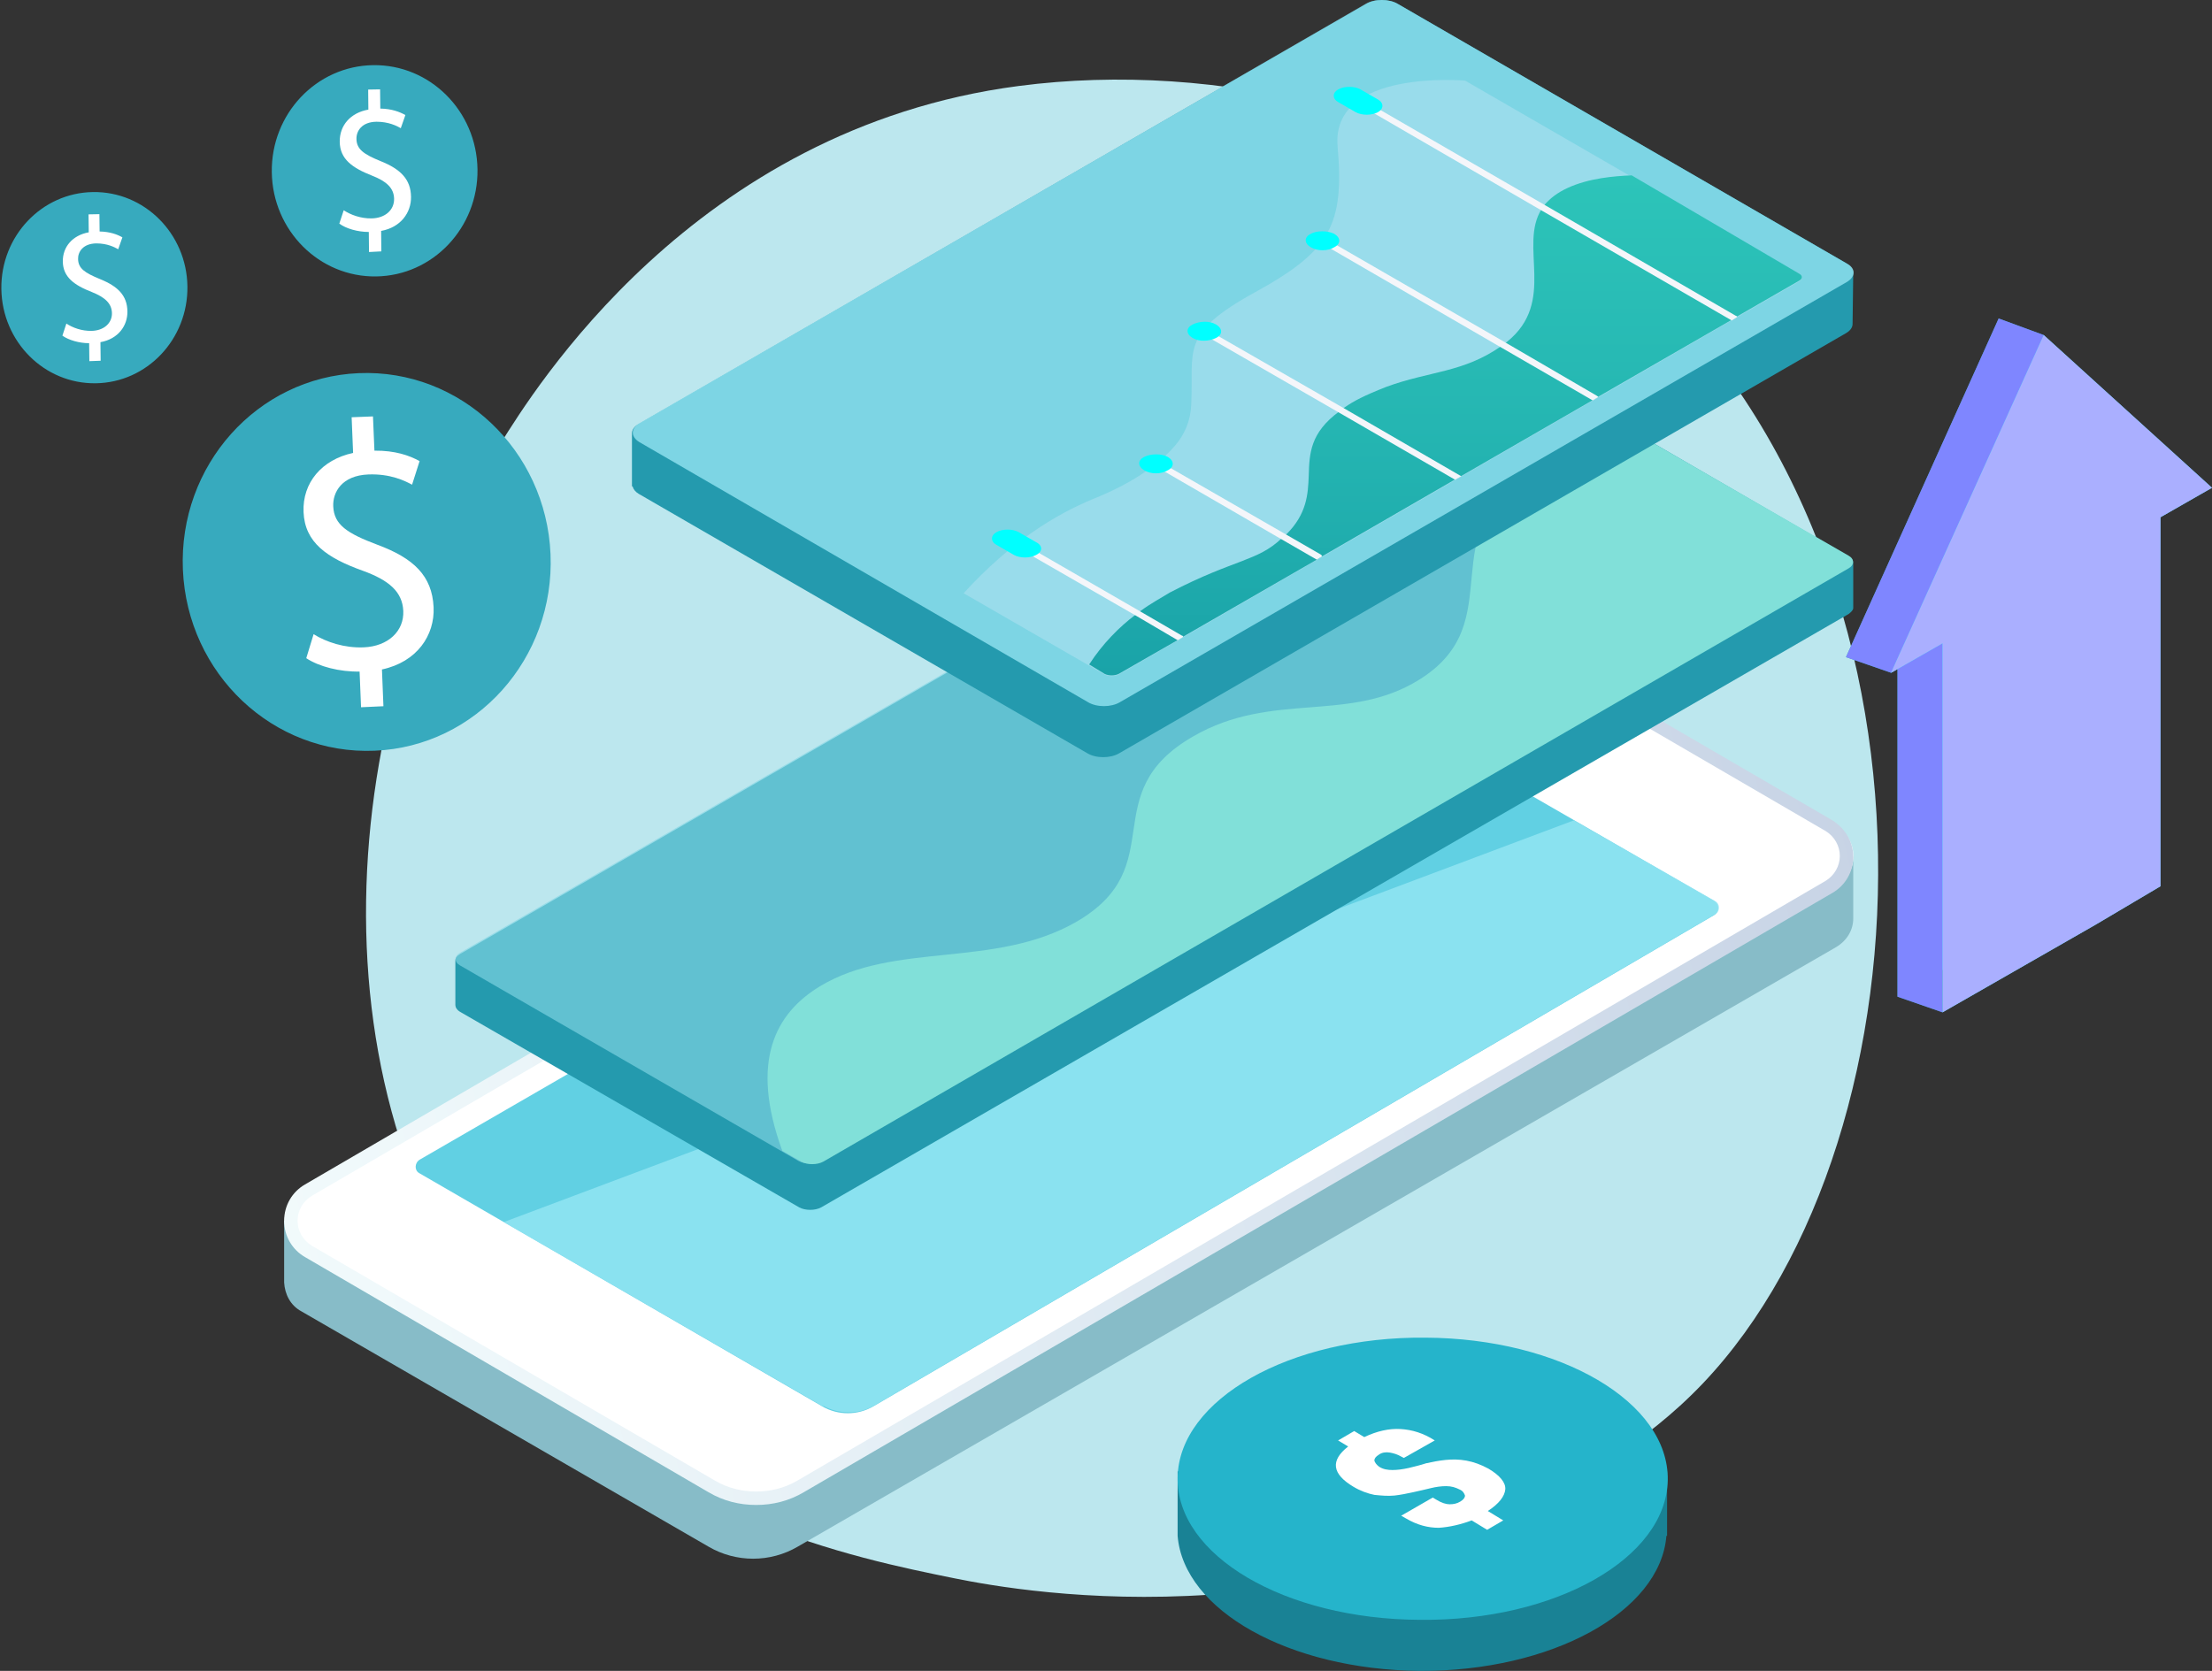 <svg width="135" height="102" viewBox="0 0 135 102" fill="none" xmlns="http://www.w3.org/2000/svg">
<rect x="0" y="0" width="135" height="102" fill="#333333" stroke="none"/>
<path d="M103.927 84.451C102.032 86.442 100.238 87.73 98.824 88.746C82.172 100.682 62.468 97.203 58.28 96.353C52.095 95.1 40.142 92.675 31.499 82.52C18.424 67.159 20.459 42.962 30.601 26.988C32.456 24.065 42.255 7.851 62.173 5.249C74.227 3.674 88.275 6.851 98.451 15.367C119.81 33.241 118.288 69.351 103.927 84.451Z" fill="#BCE7EE"/>
<path d="M108.884 52.292L86.961 39.619C85.445 38.717 83.519 38.717 82.003 39.619L21.562 74.521H17.342V78.213V78.294C17.383 78.992 17.711 79.689 18.407 80.058L43.239 94.413C44.919 95.397 47.009 95.397 48.689 94.413L112.039 57.829C112.736 57.419 113.105 56.763 113.105 56.065V52.292H108.884Z" fill="#87BCC8"/>
<path d="M18.448 72.676L82.003 35.928C83.519 35.026 85.445 35.026 86.962 35.928L112.039 50.406C113.473 51.226 113.473 53.318 112.039 54.138L48.73 90.722C47.05 91.706 44.96 91.706 43.28 90.722L18.448 76.367C17.014 75.547 17.014 73.496 18.448 72.676Z" fill="white"/>
<path d="M46.148 91.05C45.288 91.05 44.428 90.844 43.649 90.393L19.022 76.039C18.489 75.711 18.161 75.136 18.161 74.521C18.161 73.906 18.489 73.332 19.022 73.004L82.044 36.256C82.741 35.846 83.519 35.641 84.298 35.641C85.076 35.641 85.855 35.846 86.552 36.256L111.425 50.734C111.957 51.062 112.285 51.636 112.285 52.251C112.285 52.866 111.957 53.44 111.425 53.769L48.648 90.393C47.87 90.844 47.009 91.05 46.148 91.05ZM84.298 34.861C83.396 34.861 82.454 35.108 81.634 35.559L18.612 72.306L18.735 72.471L18.817 72.635L18.735 72.471L18.612 72.306C17.834 72.758 17.342 73.578 17.342 74.521C17.342 75.465 17.834 76.285 18.612 76.736L43.239 91.091C44.141 91.624 45.124 91.87 46.148 91.87C47.173 91.87 48.156 91.624 49.058 91.091L111.834 54.507C112.613 54.056 113.105 53.235 113.105 52.292C113.105 51.39 112.613 50.569 111.834 50.077L86.961 35.6C86.142 35.108 85.24 34.861 84.298 34.861Z" fill="url(#paint0_linear)"/>
<path d="M25.619 70.789L77.168 40.972C78.151 40.398 79.34 40.398 80.282 40.972L104.622 54.999C104.95 55.204 104.95 55.655 104.622 55.86L53.319 85.841C52.336 86.415 51.148 86.415 50.164 85.841L25.578 71.609C25.291 71.445 25.291 70.994 25.619 70.789Z" fill="#61D0E3"/>
<path opacity="0.8" d="M96.058 50.077L30.741 74.603L50.205 85.841H50.246C50.246 85.841 50.246 85.841 50.287 85.841C50.738 86.087 51.271 86.21 51.803 86.21C52.336 86.21 52.91 86.087 53.361 85.8L104.664 55.819C104.828 55.737 104.91 55.573 104.91 55.409C104.91 55.245 104.828 55.081 104.664 54.999L96.058 50.077Z" fill="#95E6F3"/>
<path d="M112.817 33.959L92.165 21.983C91.796 21.778 91.182 21.778 90.813 21.983L28.077 58.239C27.872 58.362 27.791 58.485 27.791 58.649V61.356C27.791 61.479 27.872 61.643 28.077 61.766L48.771 73.701C49.139 73.906 49.754 73.906 50.123 73.701L112.817 37.486C112.981 37.363 113.104 37.24 113.104 37.117V34.41C113.104 34.205 113.022 34.041 112.817 33.959Z" fill="#249AAE"/>
<g opacity="0.8">
<path opacity="0.8" d="M90.692 21.983L28.079 58.157C27.71 58.362 27.71 58.731 28.079 58.936L48.731 70.871C49.1 71.076 49.715 71.076 50.084 70.871L112.696 34.697C113.065 34.492 113.065 34.123 112.696 33.918L92.044 21.983C91.675 21.778 91.061 21.778 90.692 21.983Z" fill="#83D6E5"/>
</g>
<path d="M99.582 26.29L112.817 33.918C113.186 34.123 113.186 34.493 112.817 34.698L50.246 70.912C49.877 71.118 49.262 71.118 48.894 70.912L47.746 70.256C45.738 64.76 47.336 61.849 50.041 60.208C54.589 57.46 60.695 59.142 65.694 56.271C71.554 52.867 66.76 48.437 72.824 44.951C77.659 42.162 82.29 44.172 86.592 41.506C92.37 37.938 87.084 32.483 93.64 28.505C95.648 27.233 98.025 26.618 99.582 26.29Z" fill="#81E0D9"/>
<path d="M76.512 37.24L70.98 40.439C70.653 40.644 70.079 40.644 69.751 40.439C69.423 40.234 69.423 39.947 69.751 39.742L75.283 36.543C75.611 36.338 76.184 36.338 76.512 36.543C76.881 36.707 76.881 37.035 76.512 37.24Z" fill="#F4F6FA"/>
<path d="M70.611 40.193C70.488 40.275 70.325 40.275 70.202 40.193C70.079 40.111 70.079 40.029 70.202 39.947L75.733 36.748C75.856 36.666 76.02 36.666 76.143 36.748C76.266 36.83 76.266 36.912 76.143 36.994L70.611 40.193Z" fill="#D2D6E3"/>
<path opacity="0.25" d="M112.696 17.226L68.359 42.859C67.826 43.187 66.925 43.187 66.392 42.859L38.978 27.028C38.446 26.7 38.446 26.207 38.978 25.879L83.315 0.246C83.848 -0.082 84.749 -0.082 85.282 0.246L112.655 16.077C113.269 16.405 113.269 16.897 112.696 17.226Z" fill="#E2E5ED"/>
<path d="M113.105 16.611C113.064 16.405 112.941 16.241 112.695 16.077L85.322 0.246C84.79 -0.082 83.888 -0.082 83.356 0.246L38.978 25.88C38.691 26.044 38.568 26.249 38.568 26.454V29.571V29.694H38.609C38.65 29.858 38.773 30.022 38.978 30.145L66.35 45.976C66.883 46.304 67.784 46.304 68.317 45.976L112.654 20.343C112.941 20.179 113.064 19.974 113.064 19.769L113.105 16.611Z" fill="#249AAE"/>
<path opacity="0.8" d="M112.695 17.226L68.359 42.859C67.826 43.187 66.924 43.187 66.392 42.859L39.019 26.987C38.486 26.659 38.486 26.166 39.019 25.838L83.356 0.246C83.889 -0.082 84.79 -0.082 85.323 0.246L112.695 16.077C113.269 16.364 113.269 16.898 112.695 17.226Z" fill="#93E3F1"/>
<path opacity="0.25" d="M89.42 4.922L109.786 16.693C110.032 16.816 110.032 17.062 109.786 17.185L68.276 41.178C68.03 41.301 67.662 41.301 67.416 41.178L58.81 36.215C61.72 33.016 64.506 31.375 66.678 30.473C67.703 30.063 70.202 28.997 71.759 27.151C72.292 26.495 72.661 25.715 72.702 24.69C72.866 21.368 71.964 20.384 76.594 17.841C81.225 15.298 82.044 13.699 81.635 8.941C81.225 4.184 89.42 4.922 89.42 4.922Z" fill="#ECF1FF"/>
<path d="M109.786 17.144L106.016 19.317L105.688 19.523L97.575 24.198L97.247 24.403L89.215 29.038L88.847 29.243L80.692 33.959L80.364 34.164L72.251 38.84L71.923 39.045L68.276 41.137C68.03 41.26 67.662 41.26 67.416 41.137L66.473 40.562C67.293 39.291 68.317 38.266 69.3 37.527C69.424 37.445 69.505 37.363 69.628 37.281C70.243 36.83 70.858 36.502 71.39 36.174C73.439 35.108 74.751 34.657 75.816 34.246C76.758 33.877 77.455 33.59 78.234 32.852C78.275 32.811 78.315 32.77 78.397 32.729C78.438 32.688 78.479 32.647 78.52 32.606C79.75 31.375 79.832 30.186 79.873 29.038C79.913 27.684 79.954 26.413 81.757 25.1C81.799 25.059 81.88 25.018 81.921 24.977C81.962 24.936 82.044 24.895 82.085 24.854C82.618 24.485 83.233 24.157 84.585 23.624C87.248 22.64 89.297 22.763 91.633 21.122C91.756 21.04 91.838 20.958 91.961 20.876C95.034 18.415 92.657 15.011 94.091 12.755C94.174 12.673 94.215 12.55 94.296 12.468C94.624 12.099 95.034 11.771 95.649 11.484C96.96 10.869 98.558 10.746 99.582 10.705L109.786 16.693C110.032 16.816 110.032 17.021 109.786 17.144Z" fill="url(#paint1_linear)"/>
<path d="M72.21 38.881L71.882 39.086L69.301 37.568L61.966 33.344C61.884 33.303 61.843 33.18 61.884 33.098C61.925 33.016 62.048 32.975 62.13 33.016L69.587 37.322L72.128 38.799C72.169 38.799 72.21 38.84 72.21 38.881Z" fill="#F4F6FA"/>
<path d="M80.692 33.959L80.364 34.164L78.234 32.934L70.448 28.423C70.366 28.382 70.325 28.259 70.366 28.177C70.407 28.095 70.53 28.053 70.612 28.095L78.52 32.647L80.651 33.877C80.651 33.918 80.692 33.959 80.692 33.959Z" fill="#F4F6FA"/>
<path d="M97.534 24.239L97.206 24.444L91.674 21.245L80.569 14.806C80.487 14.765 80.446 14.642 80.487 14.56C80.528 14.478 80.651 14.437 80.733 14.478L91.961 20.958L97.452 24.157C97.493 24.198 97.534 24.198 97.534 24.239Z" fill="#F4F6FA"/>
<path d="M106.016 19.357L105.688 19.562L94.132 12.877L82.823 6.315C82.741 6.274 82.7 6.151 82.741 6.069C82.782 5.987 82.905 5.946 82.987 5.987L94.337 12.549L105.934 19.275C105.975 19.275 106.016 19.316 106.016 19.357Z" fill="#F4F6FA"/>
<path d="M84.093 6.849C83.724 7.054 83.11 7.054 82.741 6.849L81.675 6.234C81.307 6.029 81.307 5.66 81.675 5.455C82.044 5.25 82.659 5.25 83.028 5.455L84.093 6.07C84.462 6.275 84.462 6.644 84.093 6.849Z" fill="#00FFFF"/>
<path d="M71.267 27.89C71.677 28.136 71.677 28.505 71.267 28.71C70.858 28.956 70.243 28.956 69.833 28.71C69.423 28.464 69.423 28.095 69.833 27.89C70.243 27.684 70.899 27.684 71.267 27.89Z" fill="#00FFFF"/>
<path d="M81.43 14.273C81.84 14.519 81.84 14.888 81.43 15.093C81.02 15.339 80.405 15.339 79.996 15.093C79.586 14.847 79.586 14.478 79.996 14.273C80.364 14.068 81.02 14.068 81.43 14.273Z" fill="#00FFFF"/>
<path d="M63.236 33.877C62.867 34.082 62.252 34.082 61.883 33.877L60.818 33.262C60.449 33.057 60.449 32.688 60.818 32.483C61.187 32.278 61.801 32.278 62.17 32.483L63.236 33.098C63.645 33.303 63.645 33.672 63.236 33.877Z" fill="#00FFFF"/>
<path d="M89.174 29.079L88.805 29.284L81.716 25.183L73.316 20.343C73.234 20.302 73.193 20.179 73.234 20.097C73.275 20.015 73.398 19.974 73.48 20.015L82.044 24.936L89.051 28.997C89.133 29.038 89.133 29.038 89.174 29.079Z" fill="#F4F6FA"/>
<path d="M74.218 19.809C74.628 20.056 74.628 20.425 74.218 20.63C73.808 20.835 73.193 20.876 72.784 20.63C72.374 20.384 72.374 20.015 72.784 19.809C73.193 19.605 73.808 19.564 74.218 19.809Z" fill="#00FFFF"/>
<path d="M101.784 89.819H100.473C98.137 86.866 93.015 84.774 86.992 84.733C80.845 84.692 75.559 86.784 73.182 89.819H71.871V93.756C72.24 98.308 78.673 101.918 86.623 102C94.695 102.041 101.333 98.39 101.702 93.756H101.743V89.819H101.784Z" fill="#198295"/>
<path d="M101.784 90.352C101.702 95.11 94.941 98.965 86.664 98.883C78.387 98.842 71.789 94.946 71.871 90.188C71.953 85.431 78.715 81.576 86.992 81.657C95.228 81.698 101.866 85.595 101.784 90.352Z" fill="#25B4CB"/>
<path d="M87.811 93.264C87.156 93.264 86.5 93.1 85.803 92.69L85.516 92.526L87.442 91.418L87.647 91.541C87.975 91.746 88.262 91.829 88.467 91.829C88.713 91.829 88.918 91.787 89.122 91.664C89.327 91.541 89.409 91.418 89.409 91.295C89.368 91.172 89.286 91.008 89.081 90.926C88.836 90.803 88.59 90.721 88.262 90.721C87.975 90.721 87.647 90.762 87.319 90.844C86.992 90.926 86.623 91.008 86.254 91.09C85.885 91.172 85.475 91.254 85.107 91.295C84.697 91.336 84.287 91.295 83.877 91.254C83.468 91.172 83.017 91.008 82.607 90.762C81.296 89.983 81.173 89.163 82.279 88.301L81.665 87.932L82.648 87.358L83.263 87.727C84.041 87.358 84.779 87.194 85.475 87.235C86.172 87.276 86.869 87.481 87.565 87.932L85.68 88.999L85.516 88.916C85.312 88.793 85.066 88.712 84.82 88.671C84.574 88.629 84.328 88.671 84.164 88.793C83.959 88.916 83.877 89.04 83.877 89.163C83.918 89.286 84 89.409 84.164 89.532C84.41 89.696 84.697 89.737 84.984 89.737C85.271 89.737 85.598 89.696 85.967 89.614C86.295 89.532 86.664 89.45 87.033 89.327C87.401 89.245 87.811 89.163 88.221 89.122C88.631 89.081 89.04 89.081 89.491 89.163C89.942 89.245 90.393 89.409 90.843 89.655C91.54 90.065 91.909 90.516 91.868 90.926C91.827 91.336 91.499 91.787 90.802 92.239L91.745 92.813L90.761 93.387L89.819 92.813C89.163 93.059 88.467 93.223 87.811 93.264Z" fill="white"/>
<path d="M132.25 28.767L124.729 21.913V20.453L121.979 19.442L112.662 40.114L115.412 41.069L115.805 40.845V51.125V53.203V60.843L118.555 61.798V59.214L125.122 55.45L129.107 53.147V30.621L132.25 28.767Z" fill="#22A2B6"/>
<path d="M132.25 28.767L124.729 21.913V20.453L121.979 19.442L112.662 40.114L115.412 41.069L115.805 40.845V51.125V53.203V60.843L118.555 61.798V59.214L125.122 55.45L129.107 53.147V30.621L132.25 28.767Z" fill="#7F86FF"/>
<path d="M124.729 20.452L135 29.777L131.857 31.575V54.101L127.872 56.461L118.555 61.797V54.214V52.135V39.271L115.412 41.069L124.729 20.452Z" fill="#32DAF5"/>
<path d="M124.729 20.452L135 29.777L131.857 31.575V54.101L127.872 56.461L118.555 61.797V54.214V52.135V39.271L115.412 41.069L124.729 20.452Z" fill="#AAAFFF"/>
<path d="M22.87 45.828C29.065 45.567 33.869 40.195 33.599 33.83C33.329 27.466 28.087 22.518 21.892 22.779C15.696 23.041 10.893 28.412 11.162 34.777C11.432 41.142 16.674 46.089 22.87 45.828Z" fill="#37AABE"/>
<path d="M22.035 43.174L21.946 40.995C20.734 41.02 19.458 40.689 18.692 40.179L19.139 38.714C19.917 39.198 21.027 39.567 22.201 39.517C23.694 39.453 24.664 38.522 24.613 37.299C24.562 36.113 23.72 35.412 22.137 34.839C19.968 34.061 18.603 33.131 18.526 31.257C18.45 29.473 19.637 28.058 21.55 27.65L21.461 25.471L22.763 25.42L22.852 27.51C24.115 27.497 24.983 27.803 25.608 28.148L25.149 29.588C24.702 29.346 23.822 28.912 22.482 28.963C20.861 29.027 20.3 30.047 20.338 30.913C20.389 32.035 21.18 32.557 23.043 33.258C25.238 34.074 26.373 35.145 26.463 37.069C26.539 38.777 25.455 40.409 23.311 40.867L23.401 43.111L22.035 43.174Z" fill="white"/>
<path d="M22.956 16.875C26.423 16.825 29.192 13.898 29.142 10.337C29.091 6.775 26.24 3.928 22.773 3.977C19.306 4.027 16.537 6.954 16.588 10.515C16.639 14.077 19.49 16.924 22.956 16.875Z" fill="#37AABE"/>
<path d="M22.521 15.384L22.508 14.16C21.832 14.16 21.117 13.956 20.709 13.65L20.977 12.835C21.398 13.115 22.023 13.344 22.674 13.332C23.503 13.319 24.064 12.822 24.052 12.134C24.039 11.471 23.58 11.063 22.699 10.719C21.5 10.247 20.747 9.712 20.734 8.654C20.721 7.647 21.398 6.882 22.482 6.691L22.47 5.468L23.197 5.455L23.21 6.628C23.911 6.64 24.396 6.831 24.741 7.023L24.46 7.826C24.218 7.685 23.72 7.431 22.98 7.431C22.074 7.443 21.742 8.004 21.755 8.488C21.768 9.113 22.202 9.419 23.235 9.839C24.447 10.324 25.073 10.948 25.085 12.019C25.098 12.975 24.46 13.88 23.261 14.096L23.273 15.345L22.521 15.384Z" fill="white"/>
<path d="M5.843 23.397C8.979 23.353 11.483 20.703 11.438 17.48C11.392 14.256 8.813 11.679 5.677 11.724C2.542 11.768 0.037 14.418 0.083 17.641C0.129 20.865 2.708 23.442 5.843 23.397Z" fill="#37AABE"/>
<path d="M5.454 22.046L5.441 20.95C4.829 20.95 4.191 20.759 3.808 20.491L4.051 19.752C4.433 20.007 4.995 20.211 5.582 20.198C6.334 20.186 6.845 19.727 6.832 19.115C6.819 18.516 6.398 18.146 5.607 17.828C4.523 17.407 3.846 16.91 3.834 15.967C3.821 15.062 4.433 14.361 5.416 14.182L5.403 13.086L6.067 13.073L6.079 14.131C6.717 14.144 7.151 14.31 7.47 14.488L7.215 15.215C6.985 15.087 6.551 14.858 5.875 14.858C5.059 14.871 4.752 15.38 4.765 15.814C4.778 16.387 5.173 16.655 6.105 17.037C7.202 17.483 7.764 18.044 7.776 19.013C7.789 19.88 7.215 20.695 6.13 20.887L6.143 22.021L5.454 22.046Z" fill="white"/>
<defs>
<linearGradient id="paint0_linear" x1="113.704" y1="51.691" x2="-13.169" y2="82.265" gradientUnits="userSpaceOnUse">
<stop stop-color="#C7D3E5"/>
<stop offset="0.331" stop-color="#DCE7F1"/>
<stop offset="0.728" stop-color="#F0F9FB"/>
<stop offset="1" stop-color="#F7FFFF"/>
</linearGradient>
<linearGradient id="paint1_linear" x1="88.204" y1="8.605" x2="88.204" y2="49.234" gradientUnits="userSpaceOnUse">
<stop stop-color="#2EC6BA"/>
<stop offset="0.424" stop-color="#25B6B2"/>
<stop offset="1" stop-color="#1499A3"/>
</linearGradient>
</defs>
</svg>
